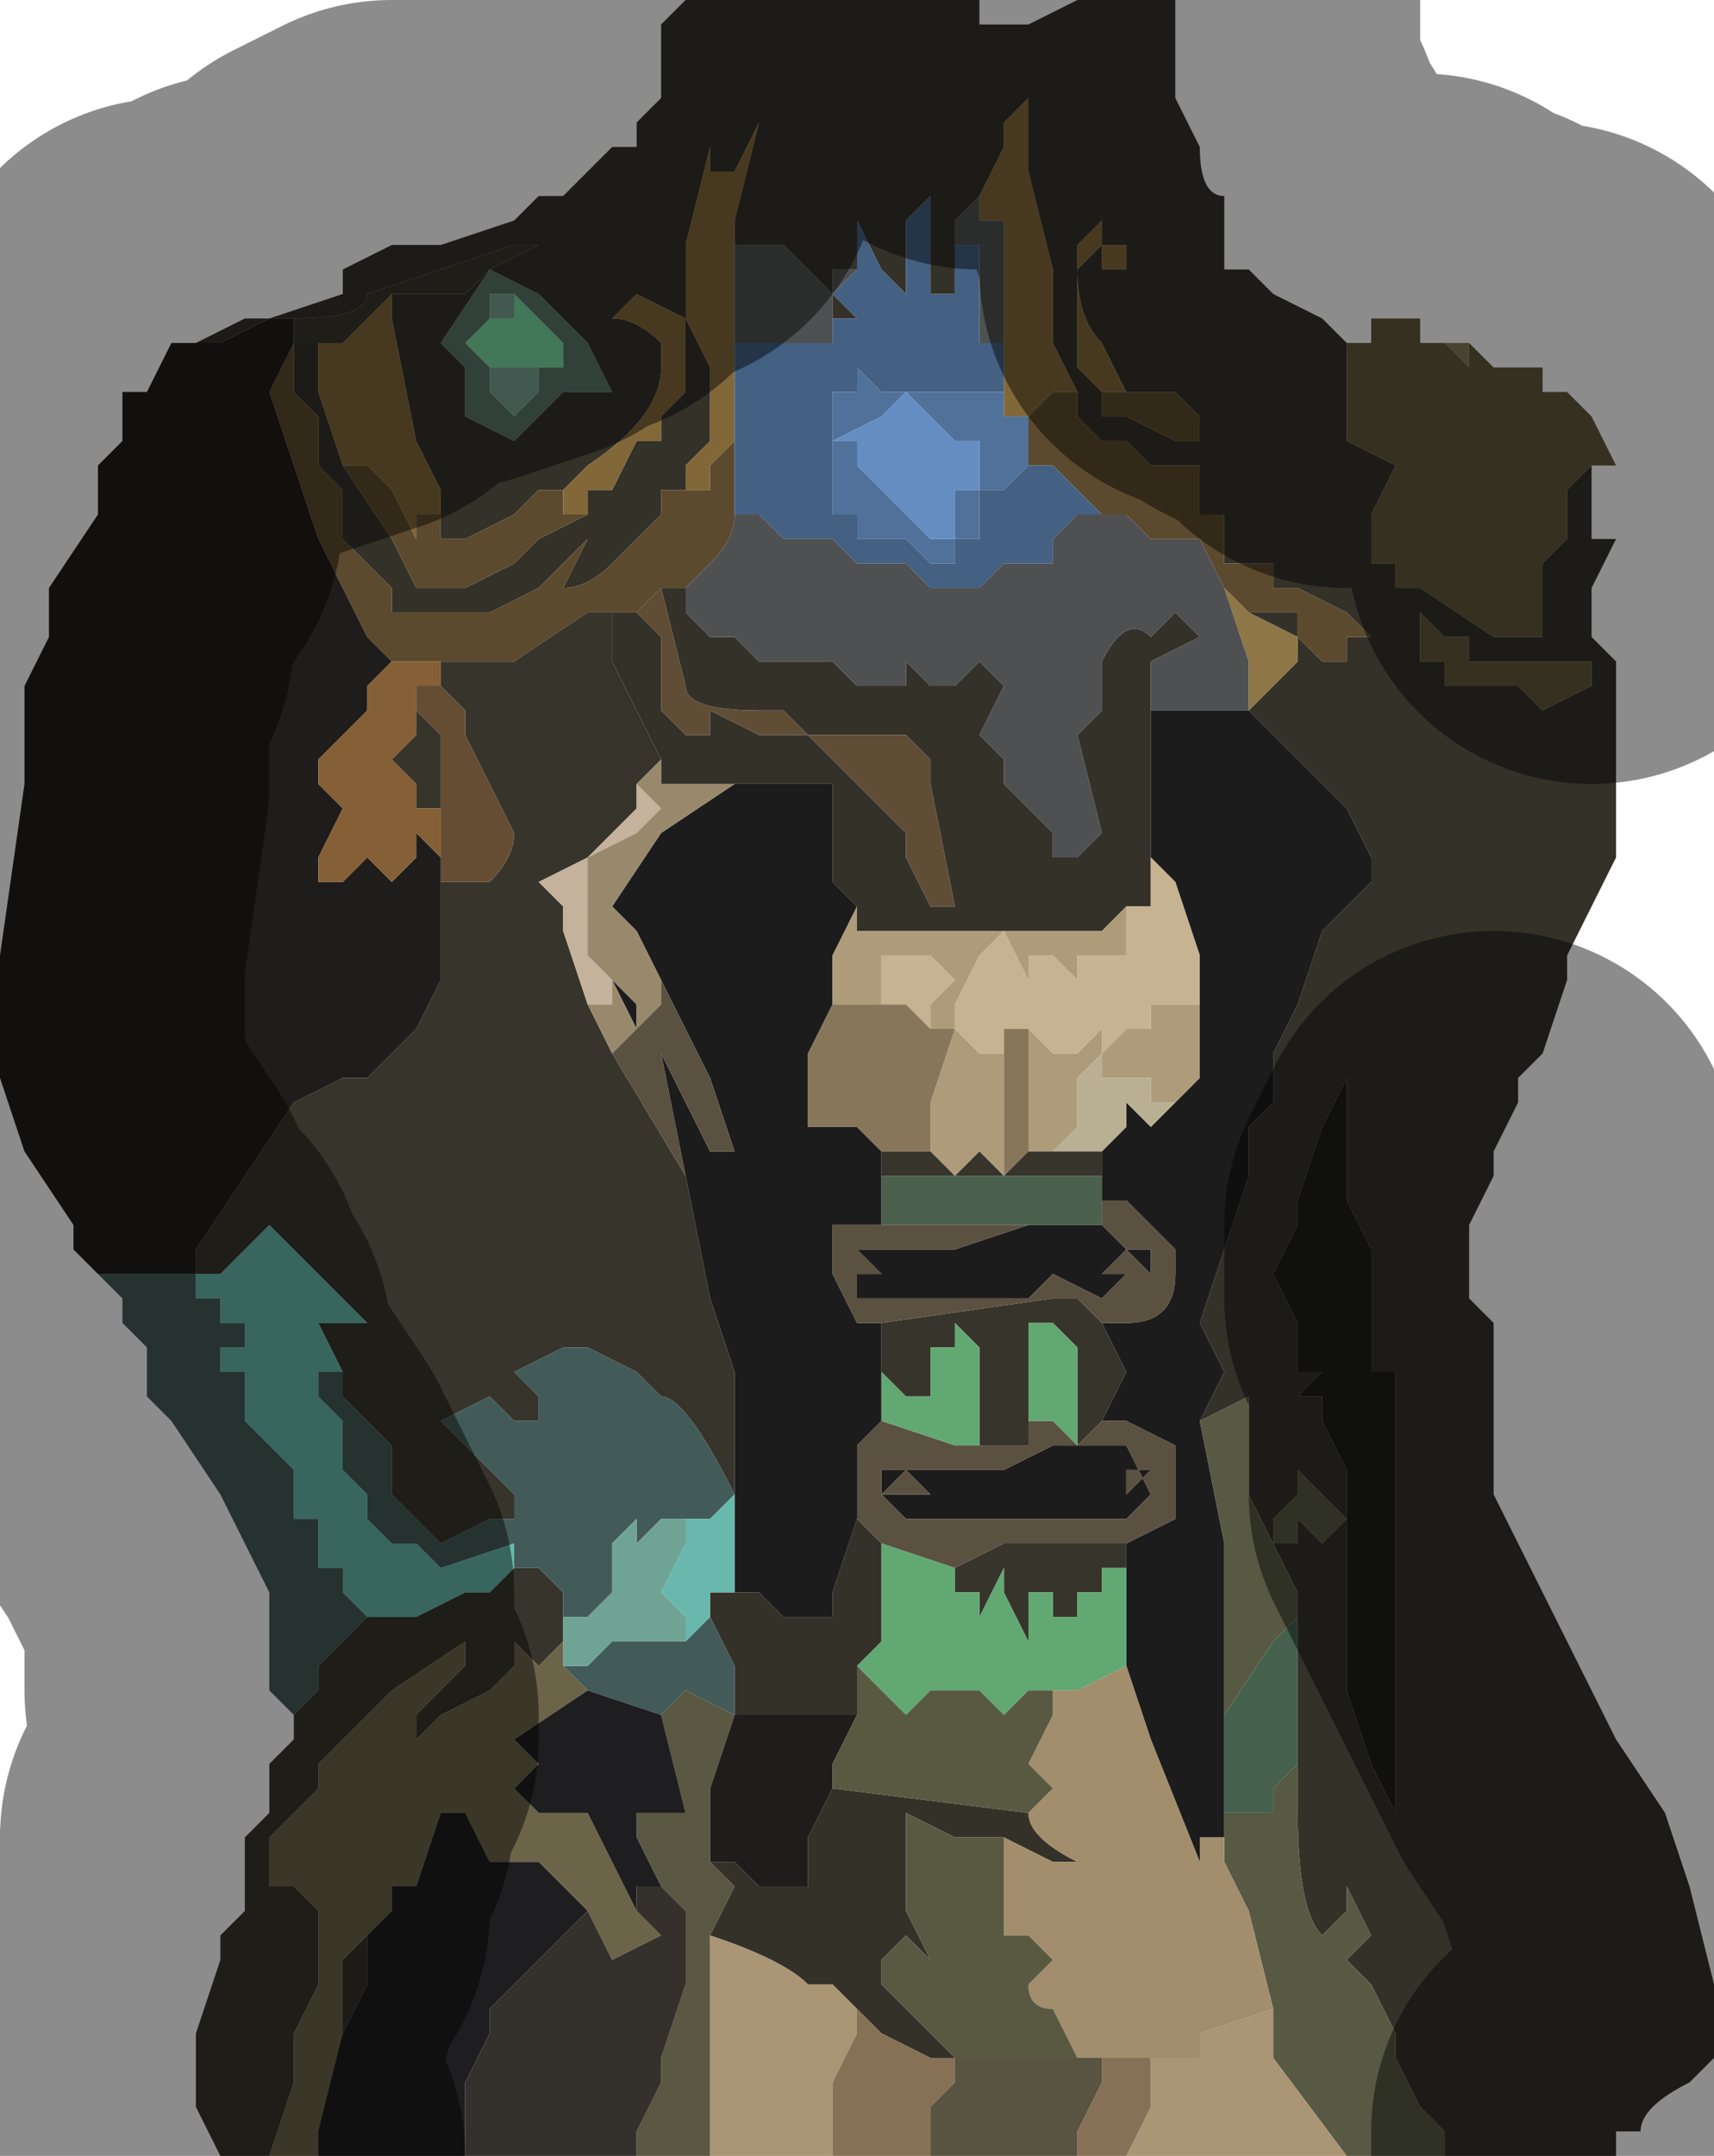 <?xml version="1.0" encoding="UTF-8" standalone="no"?>
<svg xmlns:xlink="http://www.w3.org/1999/xlink" height="4.4px" width="3.5px" xmlns="http://www.w3.org/2000/svg">
  <g transform="matrix(1.0, 0.0, 0.0, 1.0, 1.75, 2.2)">
    <path d="M1.5 -1.25 L1.5 -1.15 1.5 -1.1 1.55 -1.1 1.5 -1.0 1.5 -0.9 1.55 -0.85 1.55 -0.7 1.55 -0.6 1.55 -0.45 1.45 -0.25 1.45 -0.2 1.4 -0.05 1.35 0.0 1.35 0.05 1.3 0.15 1.3 0.2 1.25 0.3 1.25 0.45 1.3 0.5 1.3 0.6 1.3 0.7 1.3 0.8 1.3 0.85 1.55 1.35 1.65 1.5 1.7 1.65 1.75 1.85 1.75 2.0 1.7 2.05 Q1.6 2.1 1.6 2.15 L1.55 2.15 1.55 2.2 1.2 2.2 1.2 2.15 1.15 2.1 1.1 2.0 1.1 1.95 1.05 1.85 1.0 1.8 1.05 1.75 1.0 1.65 1.0 1.7 0.95 1.75 Q0.9 1.7 0.9 1.5 L0.9 1.4 0.9 1.3 0.9 1.1 0.9 1.05 0.85 0.95 0.9 0.95 0.9 0.9 0.95 0.95 1.0 0.9 0.9 0.8 0.9 0.85 0.85 0.9 0.85 0.95 0.8 0.85 0.8 0.8 0.8 0.65 0.7 0.7 0.75 0.6 0.7 0.5 0.75 0.35 0.8 0.2 0.8 0.1 0.85 0.05 0.85 -0.05 0.9 -0.15 0.95 -0.3 1.0 -0.35 1.05 -0.4 1.05 -0.45 1.0 -0.55 0.8 -0.75 0.9 -0.85 0.9 -0.9 0.8 -0.95 0.85 -0.95 0.9 -0.95 0.9 -0.9 0.95 -0.85 1.0 -0.85 1.0 -0.9 1.05 -0.9 1.05 -0.9 1.0 -0.95 0.9 -1.0 0.85 -1.0 0.85 -1.05 0.8 -1.05 0.75 -1.05 0.75 -1.1 0.75 -1.15 0.75 -1.15 0.7 -1.15 0.7 -1.25 0.65 -1.25 0.6 -1.25 0.55 -1.3 0.5 -1.3 0.45 -1.35 0.45 -1.4 0.4 -1.5 0.4 -1.65 0.35 -1.85 0.35 -2.0 0.35 -2.0 0.3 -1.95 0.3 -1.95 0.3 -1.9 0.25 -1.8 0.25 -1.85 0.25 -1.8 0.2 -1.75 0.2 -1.7 0.2 -1.6 0.15 -1.6 0.15 -1.8 0.1 -1.75 0.1 -1.5 0.1 -1.5 0.1 -1.6 0.05 -1.65 0.0 -1.75 0.0 -1.7 0.0 -1.65 -0.05 -1.65 -0.05 -1.6 -0.05 -1.6 0.0 -1.55 -0.05 -1.55 -0.05 -1.55 -0.05 -1.6 -0.15 -1.7 -0.15 -1.7 -0.2 -1.7 -0.25 -1.7 -0.25 -1.75 -0.2 -1.95 -0.25 -1.85 -0.3 -1.85 -0.3 -2.05 -0.3 -1.9 -0.35 -1.7 -0.35 -1.55 -0.3 -1.45 -0.3 -1.3 Q-0.3 -1.3 -0.35 -1.25 L-0.35 -1.2 -0.4 -1.2 -0.4 -1.15 -0.45 -1.1 -0.5 -1.05 -0.5 -1.05 Q-0.55 -1.0 -0.6 -1.0 L-0.6 -1.0 -0.55 -1.1 -0.55 -1.1 -0.65 -1.0 Q-0.65 -1.0 -0.75 -0.95 L-0.95 -0.95 -0.95 -1.0 -1.0 -1.05 -1.05 -1.1 -1.05 -1.2 -1.1 -1.25 -1.1 -1.35 -1.15 -1.4 -1.15 -1.5 -1.1 -1.5 -1.1 -1.4 -1.05 -1.25 -1.05 -1.25 -0.95 -1.1 -0.9 -1.0 -0.8 -1.0 -0.7 -1.05 -0.65 -1.1 Q-0.55 -1.15 -0.55 -1.15 L-0.55 -1.2 -0.5 -1.2 -0.45 -1.3 -0.4 -1.3 -0.4 -1.35 -0.35 -1.4 -0.35 -1.4 -0.35 -1.55 -0.45 -1.6 -0.45 -1.6 -0.5 -1.55 Q-0.45 -1.55 -0.4 -1.5 L-0.4 -1.45 Q-0.4 -1.35 -0.55 -1.25 L-0.6 -1.2 -0.65 -1.2 -0.7 -1.15 -0.8 -1.1 -0.85 -1.1 -0.85 -1.15 -0.85 -1.2 -0.9 -1.3 -0.95 -1.55 -0.95 -1.6 -0.95 -1.6 -0.8 -1.6 -0.75 -1.65 -0.65 -1.7 -0.7 -1.7 -0.85 -1.65 -0.85 -1.65 -1.0 -1.6 Q-1.0 -1.55 -1.15 -1.55 L-1.2 -1.55 -1.3 -1.5 -1.4 -1.5 -1.35 -1.5 -1.35 -1.5 -1.25 -1.55 -1.2 -1.55 -1.05 -1.6 -1.05 -1.65 -0.95 -1.7 -0.9 -1.7 -0.85 -1.7 -0.7 -1.75 -0.65 -1.8 -0.65 -1.8 -0.6 -1.8 -0.55 -1.85 -0.55 -1.85 -0.5 -1.9 Q-0.5 -1.9 -0.45 -1.9 L-0.45 -1.95 -0.4 -2.0 -0.4 -2.1 -0.4 -2.15 -0.35 -2.2 0.25 -2.2 0.25 -2.15 0.35 -2.15 0.45 -2.2 0.5 -2.2 0.65 -2.2 0.65 -2.0 0.7 -1.9 Q0.7 -1.8 0.75 -1.8 L0.75 -1.7 0.75 -1.65 0.8 -1.65 0.85 -1.6 0.95 -1.55 1.0 -1.5 1.0 -1.45 1.0 -1.35 1.0 -1.3 1.1 -1.25 1.05 -1.15 1.05 -1.05 1.1 -1.05 1.1 -1.0 1.15 -1.0 1.15 -1.0 1.3 -0.9 1.3 -0.9 1.35 -0.9 1.4 -0.9 1.4 -1.0 1.4 -1.05 1.45 -1.1 1.45 -1.2 1.5 -1.25 M-1.1 2.2 L-1.1 2.2 -1.05 1.95 -1.05 1.9 -1.05 1.8 -1.0 1.75 -0.95 1.7 -0.95 1.7 -1.0 1.75 -1.0 1.85 -1.05 1.95 -1.1 2.15 -1.1 2.2 M0.55 -1.4 L0.5 -1.5 Q0.45 -1.55 0.45 -1.65 L0.45 -1.65 0.5 -1.7 0.5 -1.65 0.55 -1.65 0.55 -1.7 0.5 -1.7 0.5 -1.75 0.45 -1.7 0.45 -1.65 0.45 -1.45 0.5 -1.4 0.5 -1.35 0.55 -1.35 0.65 -1.3 0.65 -1.3 0.7 -1.3 0.7 -1.35 0.65 -1.4 Q0.6 -1.4 0.55 -1.4 M0.6 -0.75 L0.6 -0.75 0.6 -0.45 0.6 -0.35 0.55 -0.35 0.5 -0.3 0.3 -0.3 0.05 -0.3 0.0 -0.3 0.0 -0.35 -0.05 -0.4 -0.05 -0.45 -0.05 -0.6 -0.1 -0.6 -0.15 -0.6 -0.2 -0.6 -0.25 -0.6 -0.25 -0.6 -0.3 -0.6 -0.4 -0.6 -0.4 -0.65 -0.45 -0.75 -0.5 -0.85 -0.5 -0.95 -0.45 -0.95 -0.45 -0.95 -0.4 -0.9 -0.4 -0.8 -0.4 -0.75 -0.35 -0.7 -0.35 -0.7 -0.3 -0.7 -0.3 -0.7 -0.3 -0.7 -0.3 -0.75 -0.2 -0.7 -0.2 -0.7 -0.15 -0.7 -0.1 -0.7 -0.1 -0.7 -0.05 -0.65 0.0 -0.6 0.1 -0.5 0.1 -0.45 0.15 -0.35 0.2 -0.35 0.15 -0.6 0.15 -0.65 0.1 -0.7 0.05 -0.7 -0.1 -0.7 -0.15 -0.75 -0.2 -0.75 Q-0.35 -0.75 -0.35 -0.8 L-0.35 -0.8 -0.4 -1.0 -0.35 -1.0 -0.35 -0.95 -0.3 -0.9 -0.3 -0.9 -0.25 -0.9 -0.2 -0.85 -0.15 -0.85 -0.05 -0.85 0.0 -0.8 0.0 -0.8 0.05 -0.8 0.1 -0.8 0.1 -0.8 0.1 -0.85 0.15 -0.85 0.1 -0.85 0.15 -0.8 0.15 -0.8 0.2 -0.8 0.2 -0.8 0.25 -0.85 0.25 -0.85 0.3 -0.8 0.3 -0.8 0.25 -0.7 0.25 -0.7 0.3 -0.65 0.3 -0.6 0.35 -0.55 0.35 -0.55 0.4 -0.5 Q0.4 -0.45 0.4 -0.45 L0.45 -0.45 0.45 -0.45 0.5 -0.5 0.45 -0.7 0.5 -0.75 0.5 -0.75 0.5 -0.65 0.5 -0.85 Q0.55 -0.95 0.6 -0.9 L0.65 -0.95 0.7 -0.9 0.6 -0.85 0.6 -0.75 M1.0 -0.1 L1.0 0.0 0.95 0.1 0.9 0.25 0.9 0.3 0.85 0.4 0.9 0.5 0.9 0.6 0.95 0.6 0.9 0.65 0.95 0.65 0.95 0.7 1.0 0.8 1.0 0.95 1.0 1.1 1.0 1.25 1.05 1.4 1.1 1.5 1.1 0.9 1.1 0.75 1.1 0.6 1.05 0.6 1.05 0.35 1.0 0.25 1.0 -0.05 1.0 -0.1 M1.2 -0.9 L1.15 -0.95 1.15 -0.85 1.15 -0.85 1.2 -0.85 1.2 -0.8 1.25 -0.8 1.3 -0.8 1.3 -0.8 1.35 -0.8 1.4 -0.75 1.5 -0.8 1.5 -0.85 1.5 -0.85 1.45 -0.85 1.3 -0.85 1.3 -0.85 1.25 -0.85 1.25 -0.9 1.2 -0.9 M0.0 0.9 L0.05 0.95 0.05 1.15 0.0 1.2 0.0 1.3 -0.1 1.3 -0.25 1.3 -0.25 1.3 -0.25 1.3 -0.25 1.2 -0.3 1.1 -0.3 1.05 -0.25 1.05 -0.2 1.05 -0.15 1.1 -0.1 1.1 -0.1 1.1 -0.05 1.1 -0.05 1.05 0.0 0.9 M0.35 1.5 Q0.35 1.55 0.45 1.6 L0.5 1.6 0.45 1.6 0.4 1.6 0.3 1.55 0.25 1.55 0.2 1.55 0.1 1.5 0.1 1.6 0.1 1.7 0.15 1.8 0.1 1.75 0.05 1.8 0.05 1.85 Q0.1 1.9 0.1 1.9 L0.15 1.95 0.2 2.0 0.25 2.0 0.2 2.0 0.15 2.0 0.05 1.95 0.0 1.9 0.0 1.9 -0.05 1.85 -0.1 1.85 Q-0.15 1.8 -0.3 1.75 L-0.25 1.65 -0.3 1.6 -0.25 1.6 -0.2 1.65 -0.1 1.65 -0.1 1.55 -0.05 1.45 0.35 1.5 M0.0 1.6 L0.0 1.6 0.05 1.65 Q0.0 1.6 0.0 1.6 M-0.75 -1.65 L-0.85 -1.5 -0.8 -1.45 -0.8 -1.35 -0.7 -1.3 -0.65 -1.35 -0.65 -1.35 -0.6 -1.4 -0.5 -1.4 -0.55 -1.5 -0.6 -1.55 -0.65 -1.6 -0.75 -1.65" fill="#343129" fill-rule="evenodd" stroke="none"/>
    <path d="M1.0 -1.5 L1.05 -1.5 1.05 -1.5 1.05 -1.55 1.1 -1.55 1.15 -1.55 1.15 -1.5 1.25 -1.5 1.25 -1.5 1.3 -1.45 1.35 -1.45 1.35 -1.45 Q1.35 -1.45 1.4 -1.45 L1.4 -1.4 1.45 -1.4 1.5 -1.35 1.55 -1.25 1.5 -1.25 1.5 -1.25 1.45 -1.2 1.45 -1.1 1.4 -1.05 1.4 -1.0 1.4 -0.9 1.35 -0.9 1.3 -0.9 1.3 -0.9 1.15 -1.0 1.15 -1.0 1.1 -1.0 1.1 -1.05 1.05 -1.05 1.05 -1.15 1.1 -1.25 1.0 -1.3 1.0 -1.35 1.0 -1.45 1.0 -1.5 M1.25 -1.45 L1.25 -1.5 1.2 -1.5 1.25 -1.45 M1.2 -0.9 L1.25 -0.9 1.25 -0.85 1.3 -0.85 1.3 -0.85 1.45 -0.85 1.5 -0.85 1.5 -0.85 1.5 -0.8 1.4 -0.75 1.35 -0.8 1.3 -0.8 1.3 -0.8 1.25 -0.8 1.2 -0.8 1.2 -0.85 1.15 -0.85 1.15 -0.85 1.15 -0.95 1.2 -0.9" fill="#62583c" fill-rule="evenodd" stroke="none"/>
    <path d="M1.25 -1.45 L1.2 -1.5 1.25 -1.5 1.25 -1.45" fill="#857a59" fill-rule="evenodd" stroke="none"/>
    <path d="M0.35 -1.35 L0.35 -1.35 0.4 -1.4 0.45 -1.4 0.45 -1.35 0.5 -1.3 0.55 -1.3 0.6 -1.25 0.65 -1.25 0.7 -1.25 0.7 -1.15 0.75 -1.15 0.75 -1.15 0.75 -1.1 0.75 -1.05 0.8 -1.05 0.85 -1.05 0.85 -1.0 0.9 -1.0 1.0 -0.95 1.05 -0.9 1.05 -0.9 1.0 -0.9 1.0 -0.85 0.95 -0.85 0.9 -0.9 0.9 -0.95 0.85 -0.95 0.8 -0.95 0.75 -1.0 0.7 -1.1 0.65 -1.1 0.6 -1.1 0.55 -1.15 0.5 -1.15 0.5 -1.15 0.5 -1.15 0.4 -1.25 0.35 -1.25 0.35 -1.35 M0.55 -1.4 Q0.6 -1.4 0.65 -1.4 L0.7 -1.35 0.7 -1.3 0.65 -1.3 0.65 -1.3 0.55 -1.35 0.5 -1.35 0.5 -1.4 0.55 -1.4 0.55 -1.4 M-0.25 -1.5 L-0.25 -1.2 -0.25 -1.15 Q-0.25 -1.1 -0.3 -1.05 L-0.35 -1.0 -0.4 -1.0 -0.45 -0.95 -0.5 -0.95 -0.55 -0.95 -0.7 -0.85 -0.75 -0.85 -0.85 -0.85 -0.9 -0.85 -0.95 -0.85 -0.95 -0.85 -0.95 -0.85 -1.0 -0.9 -1.0 -0.9 -1.1 -1.1 -1.2 -1.4 -1.15 -1.5 -1.15 -1.4 -1.1 -1.35 -1.1 -1.25 -1.05 -1.2 -1.05 -1.1 -1.0 -1.05 -0.95 -1.0 -0.95 -0.95 -0.75 -0.95 Q-0.65 -1.0 -0.65 -1.0 L-0.55 -1.1 -0.55 -1.1 -0.6 -1.0 -0.6 -1.0 Q-0.55 -1.0 -0.5 -1.05 L-0.5 -1.05 -0.45 -1.1 -0.4 -1.15 -0.4 -1.2 -0.35 -1.2 -0.35 -1.15 -0.35 -1.2 -0.3 -1.2 -0.3 -1.25 -0.25 -1.3 -0.25 -1.5 -0.25 -1.55 -0.25 -1.5 -0.25 -1.5 M-0.85 -1.15 L-0.85 -1.1 -0.8 -1.1 -0.7 -1.15 -0.65 -1.2 -0.6 -1.2 -0.6 -1.2 -0.6 -1.15 -0.55 -1.15 Q-0.55 -1.15 -0.65 -1.1 L-0.7 -1.05 -0.8 -1.0 -0.9 -1.0 -0.95 -1.1 -1.05 -1.25 -1.05 -1.25 -1.0 -1.25 -0.95 -1.2 -0.95 -1.2 -0.9 -1.1 -0.9 -1.15 -0.85 -1.15" fill="#5c4a2e" fill-rule="evenodd" stroke="none"/>
    <path d="M0.25 -1.8 L0.3 -1.9 0.3 -1.95 0.3 -1.95 0.35 -2.0 0.35 -2.0 0.35 -1.85 0.4 -1.65 0.4 -1.5 0.45 -1.4 0.4 -1.4 0.35 -1.35 0.35 -1.35 0.3 -1.35 0.3 -1.5 0.3 -1.5 0.3 -1.75 0.25 -1.75 0.25 -1.8 M0.5 -1.35 L0.5 -1.4 0.45 -1.45 0.45 -1.65 0.45 -1.7 0.5 -1.75 0.5 -1.7 0.55 -1.7 0.55 -1.65 0.5 -1.65 0.5 -1.7 0.45 -1.65 0.45 -1.65 Q0.45 -1.55 0.5 -1.5 L0.55 -1.4 0.55 -1.4 0.5 -1.4 0.5 -1.35 M-0.35 -1.2 L-0.35 -1.25 Q-0.3 -1.3 -0.3 -1.3 L-0.3 -1.45 -0.35 -1.55 -0.35 -1.7 -0.3 -1.9 -0.3 -2.05 -0.3 -1.85 -0.25 -1.85 -0.2 -1.95 -0.25 -1.75 -0.25 -1.7 -0.25 -1.5 -0.25 -1.55 -0.25 -1.5 -0.25 -1.3 -0.3 -1.25 -0.3 -1.2 -0.35 -1.2 -0.35 -1.15 -0.35 -1.2 M-0.95 -1.6 L-0.95 -1.55 -0.9 -1.3 -0.85 -1.2 -0.85 -1.15 -0.9 -1.15 -0.9 -1.1 -0.95 -1.2 -0.95 -1.2 -1.0 -1.25 -1.05 -1.25 -1.1 -1.4 -1.1 -1.5 -1.05 -1.5 -0.95 -1.6 M-0.6 -1.2 L-0.55 -1.25 Q-0.4 -1.35 -0.4 -1.45 L-0.4 -1.5 Q-0.45 -1.55 -0.5 -1.55 L-0.45 -1.6 -0.45 -1.6 -0.35 -1.55 -0.35 -1.4 -0.35 -1.4 -0.4 -1.35 -0.4 -1.3 -0.45 -1.3 -0.5 -1.2 -0.55 -1.2 -0.55 -1.15 -0.6 -1.15 -0.6 -1.2 -0.6 -1.2" fill="#826839" fill-rule="evenodd" stroke="none"/>
    <path d="M0.3 -1.5 L0.3 -1.35 0.3 -1.4 0.25 -1.4 0.25 -1.4 0.2 -1.4 0.2 -1.4 0.15 -1.4 0.1 -1.4 0.05 -1.4 0.05 -1.4 0.0 -1.45 0.0 -1.4 -0.05 -1.4 -0.05 -1.35 -0.05 -1.3 -0.05 -1.25 -0.05 -1.2 -0.05 -1.15 0.0 -1.15 0.0 -1.1 0.05 -1.1 0.05 -1.1 0.1 -1.1 0.1 -1.1 0.15 -1.05 0.15 -1.05 0.2 -1.05 0.2 -1.1 0.25 -1.1 0.25 -1.15 0.25 -1.2 0.3 -1.2 0.3 -1.2 0.35 -1.25 0.35 -1.25 0.4 -1.25 0.5 -1.15 0.5 -1.15 0.5 -1.15 0.45 -1.15 0.45 -1.15 0.4 -1.1 0.4 -1.05 0.35 -1.05 0.35 -1.05 0.3 -1.05 0.3 -1.05 0.25 -1.0 0.2 -1.0 0.2 -1.0 0.15 -1.0 0.15 -1.0 0.1 -1.05 0.05 -1.05 0.05 -1.05 Q0.0 -1.05 0.0 -1.05 L0.0 -1.05 -0.05 -1.1 -0.05 -1.1 -0.1 -1.1 -0.1 -1.1 -0.15 -1.1 -0.15 -1.1 -0.2 -1.15 -0.2 -1.15 -0.2 -1.15 -0.25 -1.15 -0.25 -1.2 -0.25 -1.5 -0.2 -1.5 -0.15 -1.5 -0.15 -1.5 -0.1 -1.5 -0.1 -1.5 -0.1 -1.5 -0.05 -1.5 -0.05 -1.55 -0.05 -1.55 0.0 -1.55 -0.05 -1.6 -0.05 -1.6 0.0 -1.65 0.0 -1.65 0.0 -1.7 0.0 -1.75 0.05 -1.65 0.1 -1.6 0.1 -1.5 0.1 -1.5 0.1 -1.75 0.15 -1.8 0.15 -1.6 0.2 -1.6 0.2 -1.7 0.2 -1.7 0.25 -1.7 0.25 -1.65 0.25 -1.55 0.25 -1.5 0.3 -1.5 0.3 -1.5" fill="#446083" fill-rule="evenodd" stroke="none"/>
    <path d="M0.25 -1.8 L0.25 -1.75 0.3 -1.75 0.3 -1.5 0.3 -1.5 0.3 -1.5 0.25 -1.5 0.25 -1.55 0.25 -1.65 0.25 -1.7 0.2 -1.7 0.2 -1.7 0.2 -1.75 0.25 -1.8 0.25 -1.85 0.25 -1.8 M0.0 -1.65 L0.0 -1.65 -0.05 -1.6 -0.05 -1.55 -0.05 -1.5 -0.1 -1.5 -0.1 -1.5 -0.1 -1.5 -0.15 -1.5 -0.15 -1.5 -0.2 -1.5 -0.25 -1.5 -0.25 -1.7 -0.2 -1.7 -0.15 -1.7 -0.15 -1.7 -0.05 -1.6 -0.05 -1.65 0.0 -1.65 M-0.25 -1.15 L-0.2 -1.15 -0.2 -1.15 -0.2 -1.15 -0.15 -1.1 -0.15 -1.1 -0.1 -1.1 -0.1 -1.1 -0.05 -1.1 -0.05 -1.1 0.0 -1.05 0.0 -1.05 Q0.0 -1.05 0.05 -1.05 L0.05 -1.05 0.1 -1.05 0.15 -1.0 0.15 -1.0 0.2 -1.0 0.2 -1.0 0.25 -1.0 0.3 -1.05 0.3 -1.05 0.35 -1.05 0.35 -1.05 0.4 -1.05 0.4 -1.1 0.45 -1.15 0.45 -1.15 0.5 -1.15 0.5 -1.15 0.5 -1.15 0.55 -1.15 0.6 -1.1 0.65 -1.1 0.7 -1.1 0.75 -1.0 0.8 -0.85 0.8 -0.75 0.8 -0.75 0.75 -0.75 0.6 -0.75 0.6 -0.85 0.7 -0.9 0.65 -0.95 0.6 -0.9 Q0.55 -0.95 0.5 -0.85 L0.5 -0.65 0.5 -0.75 0.5 -0.75 0.45 -0.7 0.5 -0.5 0.45 -0.45 0.45 -0.45 0.4 -0.45 Q0.4 -0.45 0.4 -0.5 L0.35 -0.55 0.35 -0.55 0.3 -0.6 0.3 -0.65 0.25 -0.7 0.25 -0.7 0.3 -0.8 0.3 -0.8 0.25 -0.85 0.25 -0.85 0.2 -0.8 0.2 -0.8 0.15 -0.8 0.15 -0.8 0.1 -0.85 0.15 -0.85 0.1 -0.85 0.1 -0.8 0.1 -0.8 0.05 -0.8 0.0 -0.8 0.0 -0.8 -0.05 -0.85 -0.15 -0.85 -0.2 -0.85 -0.25 -0.9 -0.3 -0.9 -0.3 -0.9 -0.35 -0.95 -0.35 -1.0 -0.3 -1.05 Q-0.25 -1.1 -0.25 -1.15 M-0.3 -0.7 L-0.3 -0.7 -0.35 -0.7 -0.3 -0.7 M-0.25 -1.5 L-0.25 -1.5" fill="#4f5051" fill-rule="evenodd" stroke="none"/>
    <path d="M0.3 -1.35 L0.35 -1.35 0.35 -1.25 0.35 -1.25 0.3 -1.2 0.3 -1.2 0.25 -1.2 0.25 -1.15 0.25 -1.1 0.2 -1.1 0.2 -1.05 0.15 -1.05 0.15 -1.05 0.1 -1.1 0.1 -1.1 0.05 -1.1 0.05 -1.1 0.0 -1.1 0.0 -1.15 -0.05 -1.15 -0.05 -1.2 -0.05 -1.25 -0.05 -1.3 -0.05 -1.35 -0.05 -1.4 0.0 -1.4 0.0 -1.45 0.05 -1.4 0.05 -1.4 0.1 -1.4 0.15 -1.4 0.2 -1.4 0.2 -1.4 0.25 -1.4 0.25 -1.4 0.3 -1.4 0.3 -1.35 M0.1 -1.4 L0.05 -1.35 -0.05 -1.3 0.0 -1.3 0.0 -1.25 0.05 -1.2 0.15 -1.1 0.15 -1.1 0.2 -1.1 0.2 -1.15 0.2 -1.2 0.25 -1.2 0.25 -1.3 0.2 -1.3 0.15 -1.35 0.1 -1.4" fill="#50719a" fill-rule="evenodd" stroke="none"/>
    <path d="M0.1 -1.4 L0.15 -1.35 0.2 -1.3 0.25 -1.3 0.25 -1.2 0.2 -1.2 0.2 -1.15 0.2 -1.1 0.15 -1.1 0.15 -1.1 0.05 -1.2 0.0 -1.25 0.0 -1.3 -0.05 -1.3 0.05 -1.35 0.1 -1.4" fill="#648ec2" fill-rule="evenodd" stroke="none"/>
    <path d="M0.8 -0.95 L0.9 -0.9 0.9 -0.85 0.8 -0.75 0.8 -0.85 0.75 -1.0 0.8 -0.95" fill="#8e7646" fill-rule="evenodd" stroke="none"/>
    <path d="M0.8 -0.75 L1.0 -0.55 1.05 -0.45 1.05 -0.4 1.0 -0.35 0.95 -0.3 0.9 -0.15 0.85 -0.05 0.85 0.05 0.8 0.1 0.8 0.2 0.75 0.35 0.7 0.5 0.75 0.6 0.7 0.7 0.75 0.95 0.75 1.3 0.75 1.4 0.75 1.5 0.75 1.55 0.7 1.55 0.7 1.6 0.6 1.35 0.55 1.2 0.55 1.0 0.55 0.95 0.65 0.9 0.65 0.75 0.55 0.7 0.5 0.7 0.55 0.6 0.5 0.5 0.55 0.5 Q0.65 0.5 0.65 0.4 L0.65 0.35 0.6 0.3 0.55 0.25 0.5 0.25 0.5 0.2 0.5 0.15 0.55 0.1 0.55 0.05 0.6 0.1 0.65 0.05 0.7 0.0 0.7 0.0 0.7 0.0 0.7 -0.15 0.7 -0.25 0.65 -0.4 0.6 -0.45 0.6 -0.75 0.6 -0.75 0.75 -0.75 0.8 -0.75 0.8 -0.75 M-0.25 -0.6 L-0.25 -0.6 -0.2 -0.6 -0.15 -0.6 -0.1 -0.6 -0.05 -0.6 -0.05 -0.45 -0.05 -0.4 0.0 -0.35 -0.05 -0.25 -0.05 -0.15 -0.05 -0.15 -0.1 -0.05 -0.1 0.1 -0.05 0.1 0.0 0.1 0.05 0.15 0.05 0.2 0.05 0.3 -0.05 0.3 -0.05 0.4 0.0 0.5 0.05 0.5 0.05 0.6 0.05 0.7 0.0 0.75 0.0 0.9 -0.05 1.05 -0.05 1.1 -0.1 1.1 -0.1 1.1 -0.15 1.1 -0.2 1.05 -0.25 1.05 -0.25 1.0 -0.25 0.85 -0.25 0.6 -0.25 0.6 -0.3 0.45 -0.35 0.2 -0.35 0.2 -0.4 -0.05 -0.45 -0.1 -0.4 -0.05 -0.35 0.05 -0.3 0.15 -0.25 0.15 -0.3 0.0 -0.35 -0.1 -0.4 -0.2 -0.4 -0.2 -0.45 -0.3 -0.5 -0.35 -0.4 -0.5 -0.25 -0.6 M0.6 0.35 L0.6 0.4 0.55 0.4 0.5 0.45 0.4 0.4 0.35 0.45 0.3 0.45 0.2 0.45 0.05 0.45 0.0 0.45 0.0 0.4 0.0 0.35 0.0 0.35 0.05 0.35 0.15 0.35 0.2 0.35 0.35 0.3 0.4 0.3 0.45 0.3 0.5 0.3 0.55 0.35 0.6 0.35 M0.5 0.4 L0.55 0.4 0.6 0.4 0.55 0.35 0.5 0.4 M0.0 0.35 L0.0 0.4 0.0 0.4 0.05 0.4 0.0 0.35 M0.4 0.75 L0.55 0.75 0.6 0.85 0.55 0.9 0.45 0.9 0.3 0.9 0.2 0.9 0.15 0.9 0.1 0.9 0.05 0.85 0.05 0.8 0.1 0.8 0.15 0.8 0.2 0.8 0.25 0.8 0.3 0.8 0.4 0.75 M0.05 0.85 L0.1 0.85 0.15 0.85 0.1 0.8 0.05 0.85 M0.6 0.8 L0.55 0.8 0.55 0.85 0.6 0.8 M-0.45 -0.1 L-0.5 -0.2 -0.45 -0.15 -0.45 -0.1" fill="#1d1c1d" fill-rule="evenodd" stroke="none"/>
    <path d="M-0.4 -1.0 L-0.35 -0.8 -0.35 -0.8 Q-0.35 -0.75 -0.2 -0.75 L-0.15 -0.75 -0.1 -0.7 0.05 -0.7 0.1 -0.7 0.15 -0.65 0.15 -0.6 0.2 -0.35 0.15 -0.35 0.1 -0.45 0.1 -0.5 0.0 -0.6 -0.05 -0.65 -0.1 -0.7 -0.1 -0.7 -0.15 -0.7 -0.2 -0.7 -0.2 -0.7 -0.3 -0.75 -0.3 -0.7 -0.3 -0.7 -0.35 -0.7 -0.35 -0.7 -0.4 -0.75 -0.4 -0.8 -0.4 -0.9 -0.45 -0.95 -0.45 -0.95 -0.4 -1.0" fill="#5f4d36" fill-rule="evenodd" stroke="none"/>
    <path d="M0.7 -0.15 L0.7 0.0 0.7 0.0 0.7 0.0 0.65 0.05 0.6 0.05 0.6 0.0 0.55 0.0 0.55 0.0 0.55 0.0 0.5 0.0 0.5 -0.05 0.45 0.0 Q0.45 0.0 0.45 0.05 L0.45 0.1 0.4 0.15 0.35 0.15 0.35 -0.05 0.35 -0.1 0.4 -0.05 0.45 -0.05 0.5 -0.1 0.5 -0.05 0.5 -0.05 0.55 -0.1 0.6 -0.1 0.6 -0.15 0.65 -0.15 0.7 -0.15 M0.0 -0.35 L0.0 -0.3 0.05 -0.3 0.3 -0.3 0.5 -0.3 0.55 -0.35 0.55 -0.25 0.55 -0.25 0.5 -0.25 0.45 -0.25 0.45 -0.2 0.4 -0.25 0.4 -0.25 0.35 -0.25 0.35 -0.2 0.3 -0.3 0.25 -0.25 0.25 -0.25 0.2 -0.15 0.2 -0.1 0.25 -0.05 0.3 -0.05 0.3 0.2 0.25 0.15 0.2 0.2 Q0.15 0.15 0.15 0.15 L0.15 0.05 0.2 -0.1 0.15 -0.1 0.15 -0.1 0.15 -0.15 0.2 -0.2 0.15 -0.25 0.15 -0.25 0.05 -0.25 0.05 -0.15 0.05 -0.15 -0.05 -0.15 -0.05 -0.15 -0.05 -0.25 0.0 -0.35" fill="#ad9b7a" fill-rule="evenodd" stroke="none"/>
    <path d="M0.6 -0.45 L0.65 -0.4 0.7 -0.25 0.7 -0.15 0.65 -0.15 0.6 -0.15 0.6 -0.1 0.55 -0.1 0.5 -0.05 0.5 -0.05 0.5 -0.1 0.45 -0.05 0.4 -0.05 0.35 -0.1 0.35 -0.1 0.3 -0.1 0.3 -0.05 0.3 -0.05 0.25 -0.05 0.2 -0.1 0.2 -0.15 0.25 -0.25 0.25 -0.25 0.3 -0.3 0.35 -0.2 0.35 -0.25 0.4 -0.25 0.4 -0.25 0.45 -0.2 0.45 -0.25 0.5 -0.25 0.55 -0.25 0.55 -0.25 0.55 -0.35 0.6 -0.35 0.6 -0.45 M0.05 -0.15 L0.05 -0.25 0.15 -0.25 0.15 -0.25 0.2 -0.2 0.15 -0.15 0.15 -0.1 0.1 -0.15 0.05 -0.15" fill="#c5b391" fill-rule="evenodd" stroke="none"/>
    <path d="M0.05 -0.15 L0.1 -0.15 0.15 -0.1 0.15 -0.1 0.2 -0.1 0.15 0.05 0.15 0.15 0.1 0.15 0.05 0.15 0.0 0.1 -0.05 0.1 -0.1 0.1 -0.1 -0.05 -0.05 -0.15 -0.05 -0.15 -0.05 -0.15 0.05 -0.15 0.05 -0.15 M0.3 0.2 L0.3 -0.05 0.3 -0.05 0.3 -0.1 0.35 -0.1 0.35 -0.1 0.35 -0.05 0.35 0.15 0.3 0.2" fill="#88765a" fill-rule="evenodd" stroke="none"/>
    <path d="M0.65 0.05 L0.6 0.1 0.55 0.05 0.55 0.1 0.5 0.15 0.45 0.15 0.4 0.15 0.45 0.1 0.45 0.05 Q0.45 0.0 0.45 0.0 L0.5 -0.05 0.5 0.0 0.55 0.0 0.55 0.0 0.55 0.0 0.6 0.0 0.6 0.05 0.65 0.05" fill="#b9b094" fill-rule="evenodd" stroke="none"/>
    <path d="M1.0 -0.1 L1.0 -0.05 1.0 0.25 1.05 0.35 1.05 0.6 1.1 0.6 1.1 0.75 1.1 0.9 1.1 1.5 1.05 1.4 1.0 1.25 1.0 1.1 1.0 0.95 1.0 0.8 0.95 0.7 0.95 0.65 0.9 0.65 0.95 0.6 0.9 0.6 0.9 0.5 0.85 0.4 0.9 0.3 0.9 0.25 0.95 0.1 1.0 0.0 1.0 -0.1" fill="#1e1d1c" fill-rule="evenodd" stroke="none"/>
    <path d="M-1.2 2.2 L-1.3 2.2 -1.35 2.1 -1.35 1.95 -1.3 1.8 -1.3 1.75 -1.25 1.7 -1.25 1.55 -1.2 1.5 -1.2 1.4 -1.2 1.4 -1.15 1.35 -1.15 1.3 -1.1 1.25 -1.1 1.2 -1.05 1.15 -1.0 1.1 -1.0 1.1 -0.9 1.1 -0.8 1.05 -0.75 1.05 -0.75 1.05 -0.7 1.0 -0.7 1.0 -0.65 1.0 -0.65 1.0 -0.6 1.05 -0.6 1.1 -0.6 1.15 -0.65 1.2 -0.65 1.2 -0.7 1.15 -0.7 1.2 -0.7 1.2 -0.75 1.25 -0.85 1.3 -0.9 1.35 -0.95 1.35 -0.9 1.35 -0.9 1.3 -0.85 1.25 -0.8 1.2 -0.8 1.15 -0.95 1.25 -1.1 1.4 -1.1 1.45 -1.15 1.5 -1.2 1.55 -1.2 1.65 -1.2 1.65 -1.15 1.65 -1.1 1.7 -1.1 1.85 -1.15 1.95 -1.15 2.05 -1.2 2.2 M0.5 0.15 L0.5 0.2 0.45 0.2 0.4 0.2 0.25 0.2 0.2 0.2 0.1 0.2 0.05 0.2 0.05 0.15 0.1 0.15 0.15 0.15 Q0.15 0.15 0.2 0.2 L0.25 0.15 0.3 0.2 0.35 0.15 0.4 0.15 0.45 0.15 0.5 0.15 M0.5 0.5 L0.55 0.6 0.5 0.7 0.45 0.75 0.45 0.65 0.45 0.55 0.4 0.5 0.35 0.5 0.35 0.7 0.35 0.75 0.25 0.75 0.25 0.65 0.25 0.55 0.2 0.5 0.2 0.55 0.15 0.55 0.15 0.65 0.1 0.65 0.05 0.6 0.05 0.5 0.4 0.45 0.45 0.45 0.5 0.5 M0.55 0.95 L0.55 1.0 0.5 1.0 0.5 1.05 0.45 1.05 0.45 1.1 0.4 1.1 0.4 1.05 0.35 1.05 0.35 1.15 0.3 1.05 0.3 1.0 0.25 1.1 0.25 1.05 0.2 1.05 0.2 1.0 0.3 0.95 0.45 0.95 0.55 0.95 M-0.5 -0.95 L-0.5 -0.85 -0.45 -0.75 -0.4 -0.65 -0.45 -0.6 -0.45 -0.55 -0.55 -0.45 -0.65 -0.4 -0.6 -0.35 -0.6 -0.3 -0.55 -0.15 -0.5 -0.05 -0.35 0.2 -0.3 0.45 -0.25 0.6 -0.25 0.6 -0.25 0.85 Q-0.35 0.65 -0.4 0.65 L-0.45 0.6 -0.45 0.6 -0.55 0.55 -0.6 0.55 -0.7 0.6 -0.7 0.6 -0.65 0.65 -0.65 0.7 -0.7 0.7 -0.7 0.7 -0.75 0.65 -0.75 0.65 -0.85 0.7 -0.75 0.8 -0.7 0.85 -0.7 0.9 -0.75 0.9 -0.85 0.95 -0.95 0.85 -0.95 0.75 -1.05 0.65 -1.05 0.6 -1.05 0.6 -1.1 0.5 -1.05 0.5 -1.0 0.5 -1.1 0.4 -1.2 0.3 -1.25 0.35 -1.3 0.4 -1.35 0.4 -1.35 0.4 -1.35 0.35 -1.25 0.2 -1.15 0.05 -1.05 0.0 -1.0 0.0 -0.9 -0.1 -0.85 -0.2 -0.85 -0.4 Q-0.8 -0.4 -0.75 -0.4 -0.7 -0.45 -0.7 -0.5 L-0.8 -0.7 -0.8 -0.75 -0.85 -0.8 -0.85 -0.85 -0.75 -0.85 -0.7 -0.85 -0.55 -0.95 -0.5 -0.95 M-0.75 -1.65 L-0.8 -1.6 -0.95 -1.6 -0.95 -1.6 -1.05 -1.5 -1.1 -1.5 -1.15 -1.5 -1.15 -1.55 Q-1.0 -1.55 -1.0 -1.6 L-0.85 -1.65 -0.85 -1.65 -0.7 -1.7 -0.65 -1.7 -0.75 -1.65 M-0.85 -0.6 L-0.85 -0.55 -0.9 -0.55 -0.9 -0.6 -0.95 -0.65 -0.9 -0.7 -0.9 -0.75 -0.85 -0.7 -0.85 -0.6" fill="#37342b" fill-rule="evenodd" stroke="none"/>
    <path d="M-0.7 -1.6 L-0.7 -1.6 -0.7 -1.6 -0.75 -1.6 -0.75 -1.6 -0.75 -1.55 -0.75 -1.55 -0.8 -1.5 -0.8 -1.5 -0.75 -1.45 -0.75 -1.45 -0.75 -1.4 -0.7 -1.35 -0.65 -1.4 -0.65 -1.4 -0.65 -1.45 -0.6 -1.45 -0.6 -1.5 -0.65 -1.55 -0.7 -1.6 M-0.75 -1.65 L-0.65 -1.6 -0.6 -1.55 -0.55 -1.5 -0.5 -1.4 -0.6 -1.4 -0.65 -1.35 -0.65 -1.35 -0.7 -1.3 -0.8 -1.35 -0.8 -1.45 -0.85 -1.5 -0.75 -1.65" fill="#5a7466" fill-rule="evenodd" stroke="none"/>
    <path d="M-0.75 -1.55 L-0.75 -1.55 -0.7 -1.55 -0.7 -1.55 -0.7 -1.6 -0.65 -1.55 -0.6 -1.5 -0.6 -1.45 -0.65 -1.45 -0.7 -1.45 -0.7 -1.45 -0.75 -1.45 -0.75 -1.45 -0.75 -1.45 -0.8 -1.5 -0.8 -1.5 -0.75 -1.55" fill="#79d9a1" fill-rule="evenodd" stroke="none"/>
    <path d="M-0.75 -1.55 L-0.75 -1.55 -0.75 -1.6 -0.75 -1.6 -0.7 -1.6 -0.7 -1.6 -0.7 -1.6 -0.7 -1.55 -0.7 -1.55 -0.75 -1.55 -0.75 -1.55 M-0.65 -1.45 L-0.65 -1.4 -0.65 -1.4 -0.7 -1.35 -0.75 -1.4 -0.75 -1.45 -0.75 -1.45 -0.7 -1.45 -0.7 -1.45 -0.65 -1.45" fill="#77a293" fill-rule="evenodd" stroke="none"/>
    <path d="M-1.55 0.4 L-1.6 0.35 -1.6 0.3 -1.7 0.15 -1.7 0.15 -1.75 0.0 -1.75 -0.25 -1.7 -0.6 -1.7 -0.7 -1.7 -0.8 -1.65 -0.9 -1.65 -1.0 -1.65 -1.0 -1.55 -1.15 -1.55 -1.2 -1.55 -1.25 -1.5 -1.3 -1.5 -1.4 -1.45 -1.4 -1.4 -1.5 -1.3 -1.5 -1.2 -1.55 -1.15 -1.55 -1.15 -1.5 -1.2 -1.4 -1.1 -1.1 -1.0 -0.9 -1.0 -0.9 -0.95 -0.85 -0.95 -0.85 -1.0 -0.8 -1.0 -0.75 -1.05 -0.7 -1.1 -0.65 -1.1 -0.6 -1.05 -0.55 -1.1 -0.45 -1.1 -0.4 -1.05 -0.4 -1.05 -0.4 -1.0 -0.45 -0.95 -0.4 -0.9 -0.45 -0.9 -0.5 -0.85 -0.45 -0.85 -0.4 -0.85 -0.4 -0.85 -0.2 -0.9 -0.1 -1.0 0.0 -1.05 0.0 -1.15 0.05 -1.25 0.2 -1.35 0.35 -1.35 0.4 -1.35 0.4 -1.45 0.4 -1.45 0.4 -1.5 0.4 -1.55 0.4 M-0.05 1.45 L-0.1 1.55 -0.1 1.65 -0.2 1.65 -0.25 1.6 -0.3 1.6 -0.3 1.45 -0.25 1.3 -0.25 1.3 -0.25 1.3 -0.1 1.3 0.0 1.3 -0.05 1.4 -0.05 1.45" fill="#1f1d1c" fill-rule="evenodd" stroke="none"/>
    <path d="M-0.95 -0.85 L-0.95 -0.85 -0.9 -0.85 -0.85 -0.85 -0.85 -0.8 -0.85 -0.8 -0.9 -0.8 -0.9 -0.75 -0.9 -0.7 -0.95 -0.65 -0.9 -0.6 -0.9 -0.55 -0.85 -0.55 -0.85 -0.6 -0.85 -0.5 -0.85 -0.45 -0.9 -0.5 -0.9 -0.45 -0.95 -0.4 -1.0 -0.45 -1.05 -0.4 -1.05 -0.4 -1.1 -0.4 -1.1 -0.45 -1.05 -0.55 -1.1 -0.6 -1.1 -0.65 -1.05 -0.7 -1.0 -0.75 -1.0 -0.8 -0.95 -0.85" fill="#855f36" fill-rule="evenodd" stroke="none"/>
    <path d="M-0.55 -0.15 L-0.6 -0.3 -0.6 -0.35 -0.65 -0.4 -0.55 -0.45 -0.45 -0.55 -0.45 -0.6 -0.4 -0.55 -0.4 -0.55 -0.45 -0.5 -0.55 -0.45 -0.55 -0.4 -0.55 -0.25 -0.5 -0.2 -0.5 -0.15 -0.55 -0.15" fill="#c4b29c" fill-rule="evenodd" stroke="none"/>
    <path d="M-0.4 -0.65 L-0.4 -0.6 -0.3 -0.6 -0.25 -0.6 -0.4 -0.5 -0.5 -0.35 -0.45 -0.3 -0.4 -0.2 -0.4 -0.2 -0.4 -0.15 -0.45 -0.1 -0.45 -0.15 -0.5 -0.2 -0.45 -0.1 -0.45 -0.1 -0.5 -0.05 -0.5 -0.05 -0.55 -0.15 -0.5 -0.15 -0.5 -0.2 -0.55 -0.25 -0.55 -0.4 -0.55 -0.45 -0.45 -0.5 -0.4 -0.55 -0.4 -0.55 -0.45 -0.6 -0.4 -0.65" fill="#99896c" fill-rule="evenodd" stroke="none"/>
    <path d="M-0.85 -0.45 L-0.85 -0.5 -0.85 -0.6 -0.85 -0.7 -0.9 -0.75 -0.9 -0.8 -0.85 -0.8 -0.85 -0.8 -0.8 -0.75 -0.8 -0.7 -0.7 -0.5 Q-0.7 -0.45 -0.75 -0.4 -0.8 -0.4 -0.85 -0.4 L-0.85 -0.4 -0.85 -0.45" fill="#654d34" fill-rule="evenodd" stroke="none"/>
    <path d="M0.5 0.25 L0.55 0.25 0.6 0.3 0.65 0.35 0.65 0.4 Q0.65 0.5 0.55 0.5 L0.5 0.5 0.45 0.45 0.4 0.45 0.05 0.5 0.0 0.5 -0.05 0.4 -0.05 0.3 0.05 0.3 0.2 0.3 0.45 0.3 0.5 0.3 0.5 0.25 M0.5 0.7 L0.55 0.7 0.65 0.75 0.65 0.9 0.55 0.95 0.45 0.95 0.3 0.95 0.2 1.0 0.05 0.95 0.0 0.9 0.0 0.75 0.05 0.7 0.2 0.75 0.25 0.75 0.35 0.75 0.35 0.7 0.4 0.7 0.45 0.75 0.5 0.7 M0.5 0.4 L0.55 0.35 0.6 0.4 0.55 0.4 0.5 0.4 M0.6 0.35 L0.55 0.35 0.5 0.3 0.45 0.3 0.4 0.3 0.35 0.3 0.2 0.35 0.15 0.35 0.05 0.35 0.0 0.35 0.0 0.35 0.0 0.4 0.0 0.45 0.05 0.45 0.2 0.45 0.3 0.45 0.35 0.45 0.4 0.4 0.5 0.45 0.55 0.4 0.6 0.4 0.6 0.35 M0.0 0.35 L0.05 0.4 0.0 0.4 0.0 0.4 0.0 0.35 M0.4 0.75 L0.3 0.8 0.25 0.8 0.2 0.8 0.15 0.8 0.1 0.8 0.05 0.8 0.05 0.85 0.1 0.9 0.15 0.9 0.2 0.9 0.3 0.9 0.45 0.9 0.55 0.9 0.6 0.85 0.55 0.75 0.4 0.75 M0.05 0.85 L0.1 0.8 0.15 0.85 0.1 0.85 0.05 0.85 M0.6 0.8 L0.55 0.85 0.55 0.8 0.6 0.8 M-0.35 0.2 L-0.5 -0.05 -0.5 -0.05 -0.45 -0.1 -0.45 -0.1 -0.4 -0.15 -0.4 -0.2 -0.35 -0.1 -0.3 0.0 -0.25 0.15 -0.3 0.15 -0.35 0.05 -0.4 -0.05 -0.45 -0.1 -0.4 -0.05 -0.35 0.2 -0.35 0.2" fill="#5b5141" fill-rule="evenodd" stroke="none"/>
    <path d="M-1.2 1.4 L-1.15 1.35 -1.15 1.3 -1.2 1.25 -1.2 1.15 -1.2 1.05 -1.25 0.95 -1.3 0.85 -1.4 0.7 -1.45 0.65 -1.45 0.6 -1.45 0.55 -1.5 0.5 -1.5 0.45 -1.55 0.4 -1.5 0.4 -1.45 0.4 -1.45 0.4 -1.35 0.4 -1.35 0.45 -1.3 0.45 -1.3 0.5 -1.25 0.5 -1.25 0.55 -1.3 0.55 -1.3 0.6 -1.25 0.6 -1.25 0.65 -1.25 0.7 -1.25 0.7 -1.2 0.75 -1.15 0.8 -1.15 0.85 -1.15 0.85 -1.15 0.9 -1.1 0.9 -1.1 0.95 -1.1 0.95 -1.1 1.0 -1.05 1.0 -1.05 1.05 -1.0 1.1 -1.0 1.1 -1.05 1.15 -1.1 1.2 -1.1 1.25 -1.15 1.3 -1.15 1.35 -1.2 1.4 M-1.05 0.6 L-1.05 0.65 -0.95 0.75 -0.95 0.85 -0.85 0.95 -0.75 0.9 -0.7 0.9 -0.7 0.85 -0.75 0.8 -0.85 0.7 -0.75 0.65 -0.75 0.65 -0.7 0.7 -0.7 0.7 -0.65 0.7 -0.65 0.65 -0.7 0.6 -0.7 0.6 -0.6 0.55 -0.55 0.55 -0.45 0.6 -0.45 0.6 -0.4 0.65 Q-0.35 0.65 -0.25 0.85 L-0.3 0.9 -0.35 0.9 -0.35 0.9 -0.4 0.9 -0.45 0.95 -0.45 0.9 -0.5 0.95 -0.5 1.05 -0.55 1.1 -0.6 1.1 -0.6 1.05 -0.65 1.0 -0.65 1.0 -0.7 1.0 -0.7 0.95 -0.7 0.95 -0.85 1.0 -0.9 0.95 -0.95 0.95 -1.0 0.9 -1.0 0.85 -1.05 0.8 -1.05 0.7 -1.1 0.65 -1.1 0.6 -1.05 0.6 M-0.6 1.2 L-0.55 1.2 -0.55 1.2 -0.5 1.15 -0.5 1.15 -0.4 1.15 -0.35 1.15 -0.3 1.1 -0.3 1.1 -0.25 1.2 -0.25 1.3 -0.25 1.3 -0.35 1.25 -0.4 1.3 -0.55 1.25 -0.6 1.2" fill="#435b58" fill-rule="evenodd" stroke="none"/>
    <path d="M-1.35 0.4 L-1.35 0.4 -1.3 0.4 -1.25 0.35 -1.2 0.3 -1.1 0.4 -1.0 0.5 -1.05 0.5 -1.1 0.5 -1.05 0.6 -1.05 0.6 -1.1 0.6 -1.1 0.65 -1.05 0.7 -1.05 0.8 -1.0 0.85 -1.0 0.9 -0.95 0.95 -0.9 0.95 -0.85 1.0 -0.7 0.95 -0.7 0.95 -0.7 1.0 -0.7 1.0 -0.75 1.05 -0.75 1.05 -0.8 1.05 -0.9 1.1 -1.0 1.1 -1.0 1.1 -1.0 1.1 -1.05 1.05 -1.05 1.0 -1.1 1.0 -1.1 0.95 -1.1 0.95 -1.1 0.9 -1.15 0.9 -1.15 0.85 -1.15 0.85 -1.15 0.8 -1.2 0.75 -1.25 0.7 -1.25 0.7 -1.25 0.65 -1.25 0.6 -1.3 0.6 -1.3 0.55 -1.25 0.55 -1.25 0.5 -1.3 0.5 -1.3 0.45 -1.35 0.45 -1.35 0.4 -1.35 0.4 M-0.35 0.9 L-0.35 0.9 -0.3 0.9 -0.25 0.85 -0.25 1.0 -0.25 1.05 -0.3 1.05 -0.3 1.1 -0.3 1.1 -0.35 1.15 -0.35 1.1 -0.4 1.05 -0.4 1.05 -0.35 0.95 -0.35 0.9" fill="#68b8ad" fill-rule="evenodd" stroke="none"/>
    <path d="M-0.6 1.1 L-0.55 1.1 -0.5 1.05 -0.5 0.95 -0.45 0.9 -0.45 0.95 -0.4 0.9 -0.35 0.9 -0.35 0.95 -0.4 1.05 -0.4 1.05 -0.35 1.1 -0.35 1.15 -0.4 1.15 -0.5 1.15 -0.5 1.15 -0.55 1.2 -0.55 1.2 -0.6 1.2 -0.6 1.15 -0.6 1.1" fill="#6fa495" fill-rule="evenodd" stroke="none"/>
    <path d="M-1.1 2.2 L-1.2 2.2 -1.15 2.05 -1.15 1.95 -1.1 1.85 -1.1 1.7 -1.15 1.65 -1.2 1.65 -1.2 1.65 -1.2 1.55 -1.15 1.5 -1.1 1.45 -1.1 1.4 -0.95 1.25 -0.8 1.15 -0.8 1.2 -0.85 1.25 -0.9 1.3 -0.9 1.35 -0.95 1.35 -0.9 1.35 -0.85 1.3 -0.75 1.25 -0.7 1.2 -0.7 1.2 -0.7 1.15 -0.65 1.2 -0.65 1.2 -0.6 1.15 -0.6 1.2 -0.55 1.25 -0.55 1.25 -0.7 1.35 -0.65 1.4 -0.7 1.45 -0.65 1.5 -0.6 1.5 -0.55 1.5 Q-0.55 1.5 -0.45 1.7 L-0.4 1.75 -0.5 1.8 -0.55 1.7 -0.55 1.7 -0.65 1.6 -0.65 1.6 -0.7 1.6 -0.75 1.6 -0.8 1.5 -0.8 1.45 -0.8 1.5 -0.85 1.5 -0.9 1.65 -0.95 1.65 -0.95 1.7 -0.95 1.7 -1.0 1.75 -1.05 1.8 -1.05 1.9 -1.05 1.95 -1.1 2.2" fill="#6c6449" fill-rule="evenodd" stroke="none"/>
    <path d="M-0.3 2.2 L-0.45 2.2 -0.45 2.15 -0.4 2.05 -0.4 2.0 -0.35 1.85 -0.35 1.7 -0.4 1.65 -0.45 1.55 -0.45 1.5 -0.4 1.5 -0.35 1.5 -0.4 1.3 -0.35 1.25 -0.25 1.3 -0.25 1.3 -0.25 1.3 -0.3 1.45 -0.3 1.6 -0.25 1.65 -0.3 1.75 -0.3 2.05 -0.3 2.2 M-0.25 1.3 L-0.25 1.3" fill="#5a5742" fill-rule="evenodd" stroke="none"/>
    <path d="M-0.8 2.2 L-1.1 2.2 -1.1 2.15 -1.05 1.95 -1.0 1.85 -1.0 1.75 -0.95 1.7 -0.95 1.65 -0.9 1.65 -0.85 1.5 -0.8 1.5 -0.8 1.45 -0.8 1.5 -0.75 1.6 -0.7 1.6 -0.65 1.6 -0.65 1.6 -0.55 1.7 -0.6 1.75 -0.65 1.8 -0.65 1.8 -0.75 1.9 -0.75 1.95 -0.8 2.05 -0.8 2.2 M-0.4 1.3 L-0.35 1.5 -0.4 1.5 -0.45 1.5 -0.45 1.55 -0.4 1.65 -0.4 1.65 -0.45 1.65 -0.45 1.7 Q-0.55 1.5 -0.55 1.5 L-0.6 1.5 -0.65 1.5 -0.7 1.45 -0.65 1.4 -0.7 1.35 -0.55 1.25 -0.55 1.25 -0.4 1.3" fill="#1e1d1f" fill-rule="evenodd" stroke="none"/>
    <path d="M-0.45 2.2 L-0.8 2.2 -0.8 2.05 -0.75 1.95 -0.75 1.9 -0.65 1.8 -0.65 1.8 -0.6 1.75 -0.55 1.7 -0.55 1.7 -0.5 1.8 -0.4 1.75 -0.45 1.7 -0.45 1.65 -0.4 1.65 -0.4 1.65 -0.35 1.7 -0.35 1.85 -0.4 2.0 -0.4 2.05 -0.45 2.15 -0.45 2.2" fill="#34302b" fill-rule="evenodd" stroke="none"/>
    <path d="M1.2 2.2 L1.0 2.2 0.85 2.0 0.85 1.9 0.8 1.7 0.75 1.6 0.75 1.5 0.8 1.5 0.85 1.5 0.85 1.45 0.9 1.4 0.9 1.5 Q0.9 1.7 0.95 1.75 L1.0 1.7 1.0 1.65 1.05 1.75 1.0 1.8 1.05 1.85 1.1 1.95 1.1 2.0 1.15 2.1 1.2 2.15 1.2 2.2 M0.7 0.7 L0.8 0.65 0.8 0.8 0.8 0.85 0.85 0.95 0.85 0.9 0.9 0.85 0.9 0.8 1.0 0.9 0.95 0.95 0.9 0.9 0.9 0.95 0.85 0.95 0.9 1.05 0.9 1.1 0.85 1.15 0.75 1.3 0.75 0.95 0.7 0.7" fill="#575943" fill-rule="evenodd" stroke="none"/>
    <path d="M0.9 1.1 L0.9 1.3 0.9 1.4 0.85 1.45 0.85 1.5 0.8 1.5 0.75 1.5 0.75 1.4 0.75 1.3 0.85 1.15 0.9 1.1" fill="#45614e" fill-rule="evenodd" stroke="none"/>
    <path d="M0.5 0.2 L0.5 0.25 0.5 0.3 0.45 0.3 0.2 0.3 0.05 0.3 0.05 0.2 0.1 0.2 0.2 0.2 0.25 0.2 0.4 0.2 0.45 0.2 0.5 0.2" fill="#4b614d" fill-rule="evenodd" stroke="none"/>
    <path d="M0.55 1.0 L0.55 1.2 0.45 1.25 0.4 1.25 0.4 1.25 0.35 1.25 0.3 1.3 0.25 1.25 0.2 1.25 0.15 1.25 0.1 1.3 0.05 1.25 0.0 1.2 0.05 1.15 0.05 0.95 0.2 1.0 0.2 1.05 0.25 1.05 0.25 1.1 0.3 1.0 0.3 1.05 0.35 1.15 0.35 1.05 0.4 1.05 0.4 1.1 0.45 1.1 0.45 1.05 0.5 1.05 0.5 1.0 0.55 1.0 M0.05 0.6 L0.1 0.65 0.15 0.65 0.15 0.55 0.2 0.55 0.2 0.5 0.25 0.55 0.25 0.65 0.25 0.75 0.2 0.75 0.05 0.7 0.05 0.6 M0.35 0.7 L0.35 0.5 0.4 0.5 0.45 0.55 0.45 0.65 0.45 0.75 0.4 0.7 0.35 0.7" fill="#61a873" fill-rule="evenodd" stroke="none"/>
    <path d="M0.55 1.2 L0.6 1.35 0.7 1.6 0.7 1.55 0.75 1.55 0.75 1.5 0.75 1.6 0.8 1.7 0.85 1.9 0.7 1.95 0.7 2.0 0.65 2.0 0.6 2.0 0.5 2.0 0.45 2.0 0.4 1.9 Q0.35 1.9 0.35 1.85 L0.4 1.8 0.35 1.75 0.3 1.75 0.3 1.7 0.3 1.55 0.4 1.6 0.45 1.6 0.5 1.6 0.45 1.6 Q0.35 1.55 0.35 1.5 L0.4 1.45 0.35 1.4 0.4 1.3 0.4 1.25 0.45 1.25 0.55 1.2" fill="#a28d6c" fill-rule="evenodd" stroke="none"/>
    <path d="M0.0 1.2 L0.05 1.25 0.1 1.3 0.15 1.25 0.2 1.25 0.25 1.25 0.3 1.3 0.35 1.25 0.4 1.25 0.4 1.25 0.4 1.3 0.35 1.4 0.4 1.45 0.35 1.5 -0.05 1.45 -0.05 1.4 0.0 1.3 0.0 1.2 M0.3 1.55 L0.3 1.7 0.3 1.75 0.35 1.75 0.4 1.8 0.35 1.85 Q0.35 1.9 0.4 1.9 L0.45 2.0 0.25 2.0 0.2 2.0 0.15 1.95 0.1 1.9 Q0.1 1.9 0.05 1.85 L0.05 1.8 0.1 1.75 0.15 1.8 0.1 1.7 0.1 1.6 0.1 1.5 0.2 1.55 0.25 1.55 0.3 1.55 M0.0 1.6 Q0.0 1.6 0.05 1.65 L0.0 1.6 0.0 1.6" fill="#595942" fill-rule="evenodd" stroke="none"/>
    <path d="M1.0 2.2 L0.55 2.2 0.6 2.1 0.6 2.0 0.65 2.0 0.7 2.0 0.7 1.95 0.85 1.9 0.85 2.0 1.0 2.2 M-0.05 2.2 L-0.3 2.2 -0.3 2.05 -0.3 1.75 Q-0.15 1.8 -0.1 1.85 L-0.05 1.85 0.0 1.9 0.0 1.9 0.0 1.95 -0.05 2.05 -0.05 2.2" fill="#aa9574" fill-rule="evenodd" stroke="none"/>
    <path d="M0.55 2.2 L0.45 2.2 0.45 2.15 0.5 2.05 0.5 2.0 0.6 2.0 0.6 2.1 0.55 2.2 M0.15 2.2 L-0.05 2.2 -0.05 2.05 0.0 1.95 0.0 1.9 0.05 1.95 0.15 2.0 0.2 2.0 0.2 2.05 0.15 2.1 0.15 2.2" fill="#877156" fill-rule="evenodd" stroke="none"/>
    <path d="M0.45 2.2 L0.15 2.2 0.15 2.1 0.2 2.05 0.2 2.0 0.25 2.0 0.45 2.0 0.5 2.0 0.5 2.05 0.45 2.15 0.45 2.2" fill="#585441" fill-rule="evenodd" stroke="none"/>
    <path d="M1.0 -1.5 L1.05 -1.5 1.05 -1.5 1.05 -1.55 1.1 -1.55 1.15 -1.55 1.15 -1.5 1.25 -1.5 1.25 -1.5 1.3 -1.45 1.35 -1.45 1.35 -1.45 Q1.35 -1.45 1.4 -1.45 L1.4 -1.4 1.45 -1.4 1.5 -1.35 1.55 -1.25 1.5 -1.25 1.5 -1.25 1.5 -1.15 1.5 -1.1 M1.3 0.2 L1.25 0.3 1.25 0.45 1.3 0.5 1.3 0.6 1.3 0.7 1.3 0.8 1.3 0.85 1.55 1.35 1.65 1.5 1.7 1.65 1.75 1.85 1.75 2.0 1.7 2.05 Q1.6 2.1 1.6 2.15 L1.55 2.15 1.55 2.2 M-1.3 2.2 L-1.35 2.1 -1.35 1.95 -1.3 1.8 -1.3 1.75 -1.25 1.7 -1.25 1.55 -1.2 1.5 -1.2 1.4 -1.2 1.4 -1.15 1.35 -1.15 1.3 -1.2 1.25 -1.2 1.15 -1.2 1.05 -1.25 0.95 -1.3 0.85 -1.4 0.7 -1.45 0.65 -1.45 0.6 -1.45 0.55 -1.5 0.5 -1.5 0.45 -1.55 0.4 -1.6 0.35 -1.6 0.3 -1.7 0.15 -1.7 0.15 -1.75 0.0 -1.75 -0.25 -1.7 -0.6 -1.7 -0.7 -1.7 -0.8 -1.65 -0.9 -1.65 -1.0 -1.65 -1.0 -1.55 -1.15 -1.55 -1.2 -1.55 -1.25 -1.5 -1.3 -1.5 -1.4 -1.45 -1.4 -1.4 -1.5 -1.35 -1.5 -1.35 -1.5 -1.25 -1.55 -1.2 -1.55 -1.05 -1.6 -1.05 -1.65 -0.95 -1.7 -0.9 -1.7 -0.85 -1.7 -0.7 -1.75 -0.65 -1.8 -0.65 -1.8 -0.6 -1.8 -0.55 -1.85 -0.55 -1.85 -0.5 -1.9 Q-0.5 -1.9 -0.45 -1.9 L-0.45 -1.95 -0.4 -2.0 -0.4 -2.1 -0.4 -2.15 -0.35 -2.2 M0.25 -2.2 L0.25 -2.15 0.35 -2.15 0.45 -2.2 0.5 -2.2 M0.65 -2.2 L0.65 -2.0 0.7 -1.9 Q0.7 -1.8 0.75 -1.8 L0.75 -1.7 0.75 -1.65 0.8 -1.65 0.85 -1.6 0.95 -1.55 1.0 -1.5" fill="none" stroke="#000000" stroke-linecap="round" stroke-linejoin="round" stroke-opacity="0.451" stroke-width="1.0"/>
  </g>
</svg>
